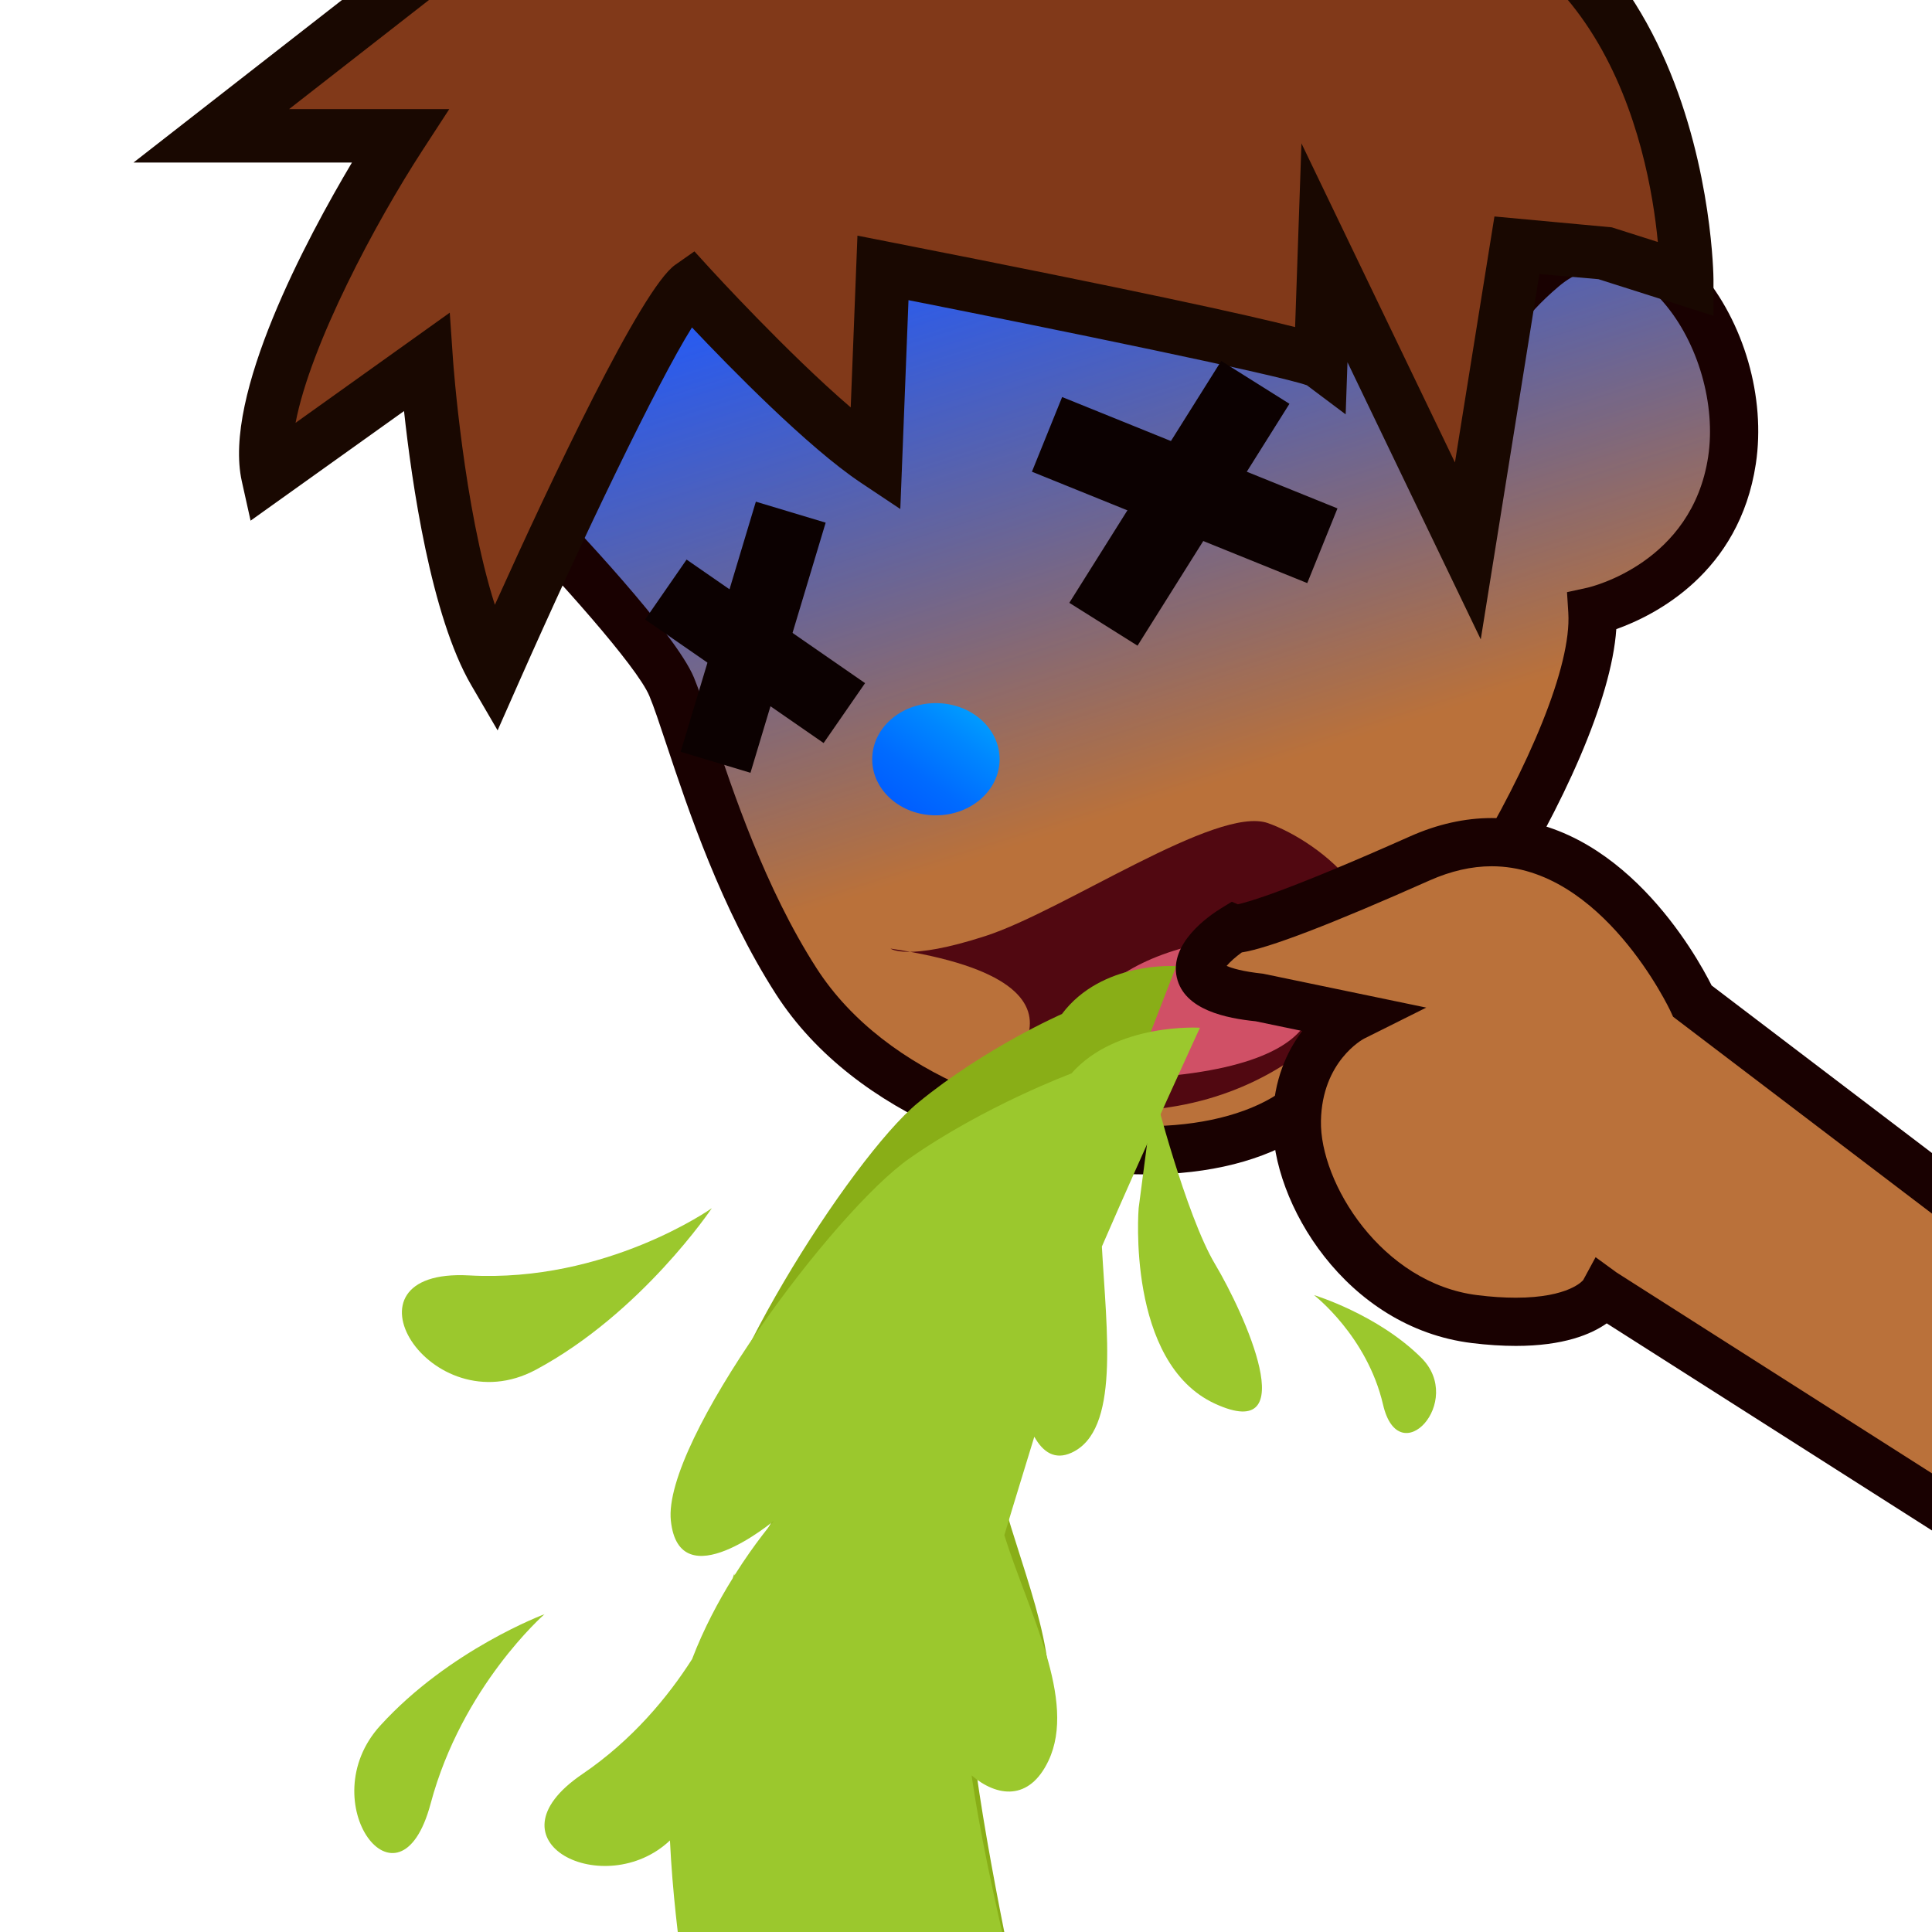 <?xml version="1.0" encoding="utf-8"?>
<!-- Generator: Adobe Illustrator 15.0.2, SVG Export Plug-In . SVG Version: 6.00 Build 0)  -->
<!DOCTYPE svg PUBLIC "-//W3C//DTD SVG 1.1//EN" "http://www.w3.org/Graphics/SVG/1.1/DTD/svg11.dtd">
<svg version="1.1" id="レイヤー_1" xmlns="http://www.w3.org/2000/svg" xmlns:xlink="http://www.w3.org/1999/xlink" x="0px"
	 y="0px" width="64px" height="64px" viewBox="0 0 64 64" style="enable-background:new 0 0 64 64;" xml:space="preserve">
<path style="fill:#BA713A;" d="M17.375,16.875c0,0,4.25,4.375,4.875,5.875s1.784,6.105,4.125,9.75
	c3.375,5.255,12.396,7.031,16.396,4.406S53,24.25,52.75,20.25c0,0,4-0.875,4.625-5s-3-9.125-6.25-6.375
	S49.25,13.5,49.25,13.5S42.5,2.5,39.125,1.25S27,0,22.875,2.25S15.875,11.125,17.375,16.875z"/>
<linearGradient id="SVGID_1_" gradientUnits="userSpaceOnUse" x1="34.441" y1="5.643" x2="40.817" y2="25.769">
	<stop  offset="0" style="stop-color:#1F5AFF"/>
	<stop  offset="0.094" style="stop-color:#1C59FF;stop-opacity:0.906"/>
	<stop  offset="1" style="stop-color:#0055FF;stop-opacity:0"/>
</linearGradient>
<path style="fill:url(#SVGID_1_);" d="M17.375,16.875c0,0,4.25,4.375,4.875,5.875s1.784,6.105,4.125,9.75
	c3.375,5.255,12.396,7.031,16.396,4.406S53,24.25,52.75,20.25c0,0,4-0.875,4.625-5s-3-9.125-6.25-6.375
	S49.25,13.5,49.25,13.5S42.5,2.5,39.125,1.25S27,0,22.875,2.25S15.875,11.125,17.375,16.875z"/>
<path style="fill:#190101;" d="M37.955,38.904L37.955,38.904
	c-4.053,0-9.616-1.869-12.252-5.973c-1.81-2.818-2.906-6.108-3.632-8.286
	c-0.225-0.676-0.407-1.227-0.559-1.589c-0.412-0.99-3.108-3.976-4.71-5.626
	l-0.146-0.151l-0.053-0.204c-1.524-5.844,1.173-12.955,5.89-15.528
	c3.206-1.748,8.164-1.937,10.146-1.937c2.772,0,5.237,0.324,6.763,0.889
	c2.634,0.976,6.839,6.913,9.105,10.355c0.344-0.768,0.982-1.645,2.102-2.591
	c1.78-1.508,4.062-1.203,5.717,0.719c1.449,1.685,2.171,4.191,1.838,6.385
	c-0.548,3.622-3.351,5.02-4.622,5.474c-0.318,4.682-6.449,14.182-10.332,16.731
	C41.883,38.444,40.066,38.904,37.955,38.904z M18.097,16.473
	c0.85,0.883,4.274,4.491,4.89,5.97c0.161,0.388,0.358,0.976,0.599,1.698
	c0.701,2.102,1.759,5.278,3.46,7.927c2.312,3.6,7.275,5.239,10.908,5.239
	c1.773,0,3.328-0.38,4.378-1.069c3.908-2.563,9.842-12.396,9.62-15.938
	l-0.043-0.684l0.669-0.146c0.139-0.031,3.475-0.827,4.007-4.339
	c0.261-1.727-0.33-3.778-1.471-5.105c-1.082-1.258-2.341-1.499-3.475-0.541
	c-2.457,2.08-1.823,3.402-1.743,3.546l-1.291,0.941l-0.104-0.164
	c-2.279-3.676-7.259-10.922-9.655-11.81c-1.336-0.495-3.656-0.79-6.208-0.79
	c-3.875,0-7.382,0.651-9.382,1.742C19.702,4.891,16.746,10.888,18.097,16.473z"/>
<g>
	<path style="fill:#813919;" d="M14.375-1.25L7,4.5h6.25c0,0-5.125,7.875-4.375,11.25l5.25-3.75c0,0,0.5,7.25,2.25,10.25
		c0,0,5.25-11.875,6.5-12.75c0,0,3.875,4.25,6.125,5.75l0.25-6.375c0,0,14,2.75,14.5,3.125l0.125-3.625l4.75,9.875L50.25,8.125
		l2.875,0.25l2.75,0.875c0,0,0-14.625-12.875-13.25C43-4,32.625-16.875,14.375-1.25z"/>
	<path style="fill:#190801;" d="M16.484,24.195l-0.874-1.499
		c-1.334-2.288-1.97-6.719-2.226-9.079l-5.083,3.631l-0.291-1.307
		c-0.633-2.847,2.152-8.039,3.649-10.557H4.423l9.407-7.334
		c6.13-5.25,12.102-7.924,17.717-7.924c6.649,0,10.684,3.736,11.818,4.949
		c0.439-0.035,0.873-0.053,1.292-0.053c11.964,0,12.104,14.085,12.104,14.227
		v1.211l-3.811-1.212l-1.956-0.17l-1.942,12.102l-4.415-9.18l-0.06,1.726
		l-1.284-0.963c-0.971-0.346-8.175-1.825-13.198-2.82l-0.271,6.919l-1.314-0.876
		c-1.747-1.165-4.349-3.828-5.588-5.139c-1.141,1.819-3.631,7-5.736,11.76
		L16.484,24.195z M14.899,10.358l0.109,1.581c0.004,0.058,0.348,4.86,1.385,8.096
		c1.852-4.106,4.853-10.477,5.973-11.261l0.638-0.447l0.525,0.576
		c0.031,0.034,2.563,2.803,4.652,4.593l0.223-5.69l1.016,0.2
		c8.253,1.621,11.865,2.417,13.482,2.829l0.21-6.086l5.085,10.57l1.308-8.148
		l3.888,0.36l1.525,0.485C54.616,4.854,53.025-3.206,44.657-3.206
		c-0.502,0-1.027,0.029-1.563,0.086l-0.48,0.051l-0.303-0.376
		c-0.037-0.045-3.871-4.657-10.764-4.657c-5.181,0-10.765,2.532-16.596,7.524
		L9.577,3.614h5.306l-0.89,1.369c-1.544,2.374-3.703,6.414-4.202,9.024
		L14.899,10.358z"/>
</g>
<g>
	<g>
		
			<rect x="21.43" y="20.375" transform="matrix(0.822 0.569 -0.569 0.822 16.722 -10.405)" style="fill:#0C0101;" width="7.193" height="2.414"/>
		
			<rect x="23.743" y="16.771" transform="matrix(0.958 0.288 -0.288 0.958 7.123 -6.286)" style="fill:#0C0101;" width="2.414" height="8.649"/>
	</g>
	<g>
		
			<rect x="34.316" y="14.91" transform="matrix(0.927 0.375 -0.375 0.927 8.965 -13.538)" style="fill:#0C0101;" width="9.839" height="2.669"/>
		
			<rect x="37.734" y="11.932" transform="matrix(0.847 0.532 -0.532 0.847 14.842 -18.224)" style="fill:#0C0101;" width="2.668" height="9.46"/>
	</g>
</g>
<g>
	<path style="fill:#510811;" d="M29.5,31.423c0,0,0.543,0.427,3.147-0.417
		c2.604-0.844,7.667-4.334,9.355-3.739c1.688,0.594,4.955,3.035,2.879,5.843
		c0,0-3.72,5.686-12.234,2.945C32.647,36.055,37.525,32.625,29.5,31.423z"/>
</g>
<path style="fill:#D05066;" d="M34.985,35.746c0,0,0.012-3.329,4.49-4.416
	c4.478-1.087,3.896,1.226,3.896,1.226S45.116,35.998,34.985,35.746z"/>
<path style="fill:#9BC82D;" d="M38.229,36.125c0,0,1.052,4.125,2.021,5.75s2.95,5.981,0,4.625
	s-2.531-6.477-2.531-6.477L38.229,36.125z"/>
<path style="fill:#9BC82D;" d="M23.58,40.023c0,0-3.495,2.477-8.037,2.227S14.25,47.25,17.75,45.375
	S23.58,40.023,23.58,40.023z"/>
<linearGradient id="SVGID_2_" gradientUnits="userSpaceOnUse" x1="-66.849" y1="23.093" x2="-63.437" y2="27.91" gradientTransform="matrix(-1 0 0 1 -34.389 0)">
	<stop  offset="0" style="stop-color:#00A6FF"/>
	<stop  offset="0.264" style="stop-color:#0087FF"/>
	<stop  offset="0.552" style="stop-color:#006BFF"/>
	<stop  offset="0.807" style="stop-color:#005BFF"/>
	<stop  offset="1" style="stop-color:#0055FF"/>
</linearGradient>
<path style="fill:url(#SVGID_2_);" d="M28.893,25.152c0,1.025,0.942,1.857,2.107,1.857
	c1.167,0,2.113-0.832,2.113-1.857c0-1.03-0.945-1.86-2.113-1.86
	C29.835,23.292,28.893,24.122,28.893,25.152z"/>
<path style="fill:#89AE17;" d="M38.967,32.005c0,0-2.461-0.184-3.789,1.585
	c0,0-2.548,1.114-4.774,2.945c-2.224,1.829-7.276,9.806-7.029,12.552
	c0.247,2.745,3.04,0,3.04,0S25.875,49.812,25.247,50.984
	c-0.001-0.042-0.002-0.069-0.002-0.069s-0.017,0.063-0.05,0.169
	c-0.409,0.775-0.848,1.73-1.196,2.801c-0.708,1.303-1.754,2.8-3.235,3.983
	c-2.946,2.355,0.677,4.416,2.584,2.297c0.142,3.5,0.718,6.965,0.718,6.965h9.862
	c0,0-1.236-5.484-1.691-9.219c0.747,0.749,1.699,0.9,2.267-0.51
	c0.842-2.095-0.596-5.159-1.301-7.812c0.314-1.247,0.635-2.449,0.881-3.411
	c0.258,0.537,0.609,0.813,1.094,0.556c1.438-0.766,1.035-4.203,0.898-7.146
	C37.357,36.108,38.967,32.005,38.967,32.005z"/>
<path style="fill:#9BC82D;" d="M39.75,34.045c0,0-2.768-0.176-4.259,1.515
	c0,0-2.866,1.065-5.366,2.815s-8.18,9.375-7.902,12s3.417,0,3.417,0
	s-0.607,0.694-1.312,1.814c-0.001-0.04-0.003-0.065-0.003-0.065
	s-0.019,0.06-0.055,0.16c-0.46,0.741-0.954,1.655-1.345,2.679
	c-0.796,1.245-1.972,2.676-3.637,3.808c-3.312,2.252,0.761,4.223,2.905,2.196
	C22.353,64.312,23,67.625,23,67.625h11.084c0,0-1.388-5.243-1.899-8.813
	c0.84,0.716,1.91,0.86,2.548-0.487c0.946-2.002-0.67-4.932-1.463-7.469
	c0.354-1.192,0.715-2.342,0.993-3.262c0.289,0.515,0.684,0.778,1.229,0.531
	c1.615-0.731,1.163-4.019,1.009-6.832C37.942,37.968,39.75,34.045,39.75,34.045z"/>
<path style="fill:#BA713A;" d="M67.416,41.795l-11.351-8.631c0,0-3.337-7.267-9.028-4.73
	c-5.692,2.536-6.166,2.333-6.166,2.333s-3.037,1.865,0.888,2.282l3.076,0.642
	c0,0-1.822,0.909-1.873,3.421c-0.052,2.512,2.33,6.152,5.896,6.587
	C52.423,44.133,53.125,42.827,53.125,42.827l14.643,9.324L67.416,41.795z"/>
<path style="fill:#190101;" d="M68.617,53.639l-15.392-9.801
	c-0.52,0.367-1.438,0.747-3.01,0.747c-0.451,0-0.94-0.031-1.454-0.094
	c-4.172-0.509-6.654-4.65-6.599-7.396c0.027-1.33,0.479-2.287,0.977-2.942
	l-1.544-0.322c-0.959-0.098-2.367-0.369-2.612-1.453
	c-0.256-1.131,1.061-2.04,1.47-2.291l0.353-0.216l0.199,0.085
	c0.331-0.07,1.619-0.43,5.707-2.251c0.903-0.402,1.812-0.606,2.703-0.606
	c4.262,0,6.781,4.542,7.285,5.546l11.501,8.745L68.617,53.639z M52.856,41.646
	l0.697,0.508l13.364,8.511l-0.287-8.463l-11.207-8.521l-0.084-0.182
	c-0.021-0.048-2.264-4.803-5.925-4.803c-0.665,0-1.355,0.158-2.053,0.468
	c-3.259,1.451-5.349,2.252-6.225,2.386c-0.198,0.142-0.391,0.314-0.502,0.447
	c0.173,0.075,0.526,0.186,1.207,0.258l5.406,1.123l-2.058,1.027
	c-0.05,0.026-1.392,0.755-1.431,2.723c-0.043,2.043,2.008,5.39,5.194,5.777
	c0.45,0.056,0.874,0.083,1.261,0.083c1.778,0,2.229-0.579,2.233-0.585
	L52.856,41.646z"/>
<path style="fill:#9BC82D;" d="M18.037,53.473c0,0-2.732,2.381-3.772,6.275
	c-1.039,3.896-3.968-0.06-1.67-2.584C14.893,54.639,18.037,53.473,18.037,53.473
	z"/>
<path style="fill:#9BC82D;" d="M43.528,42.902c0,0,1.759,1.353,2.287,3.627
	c0.527,2.274,2.721-0.104,1.267-1.551C45.627,43.533,43.528,42.902,43.528,42.902z
	"/>
</svg>

